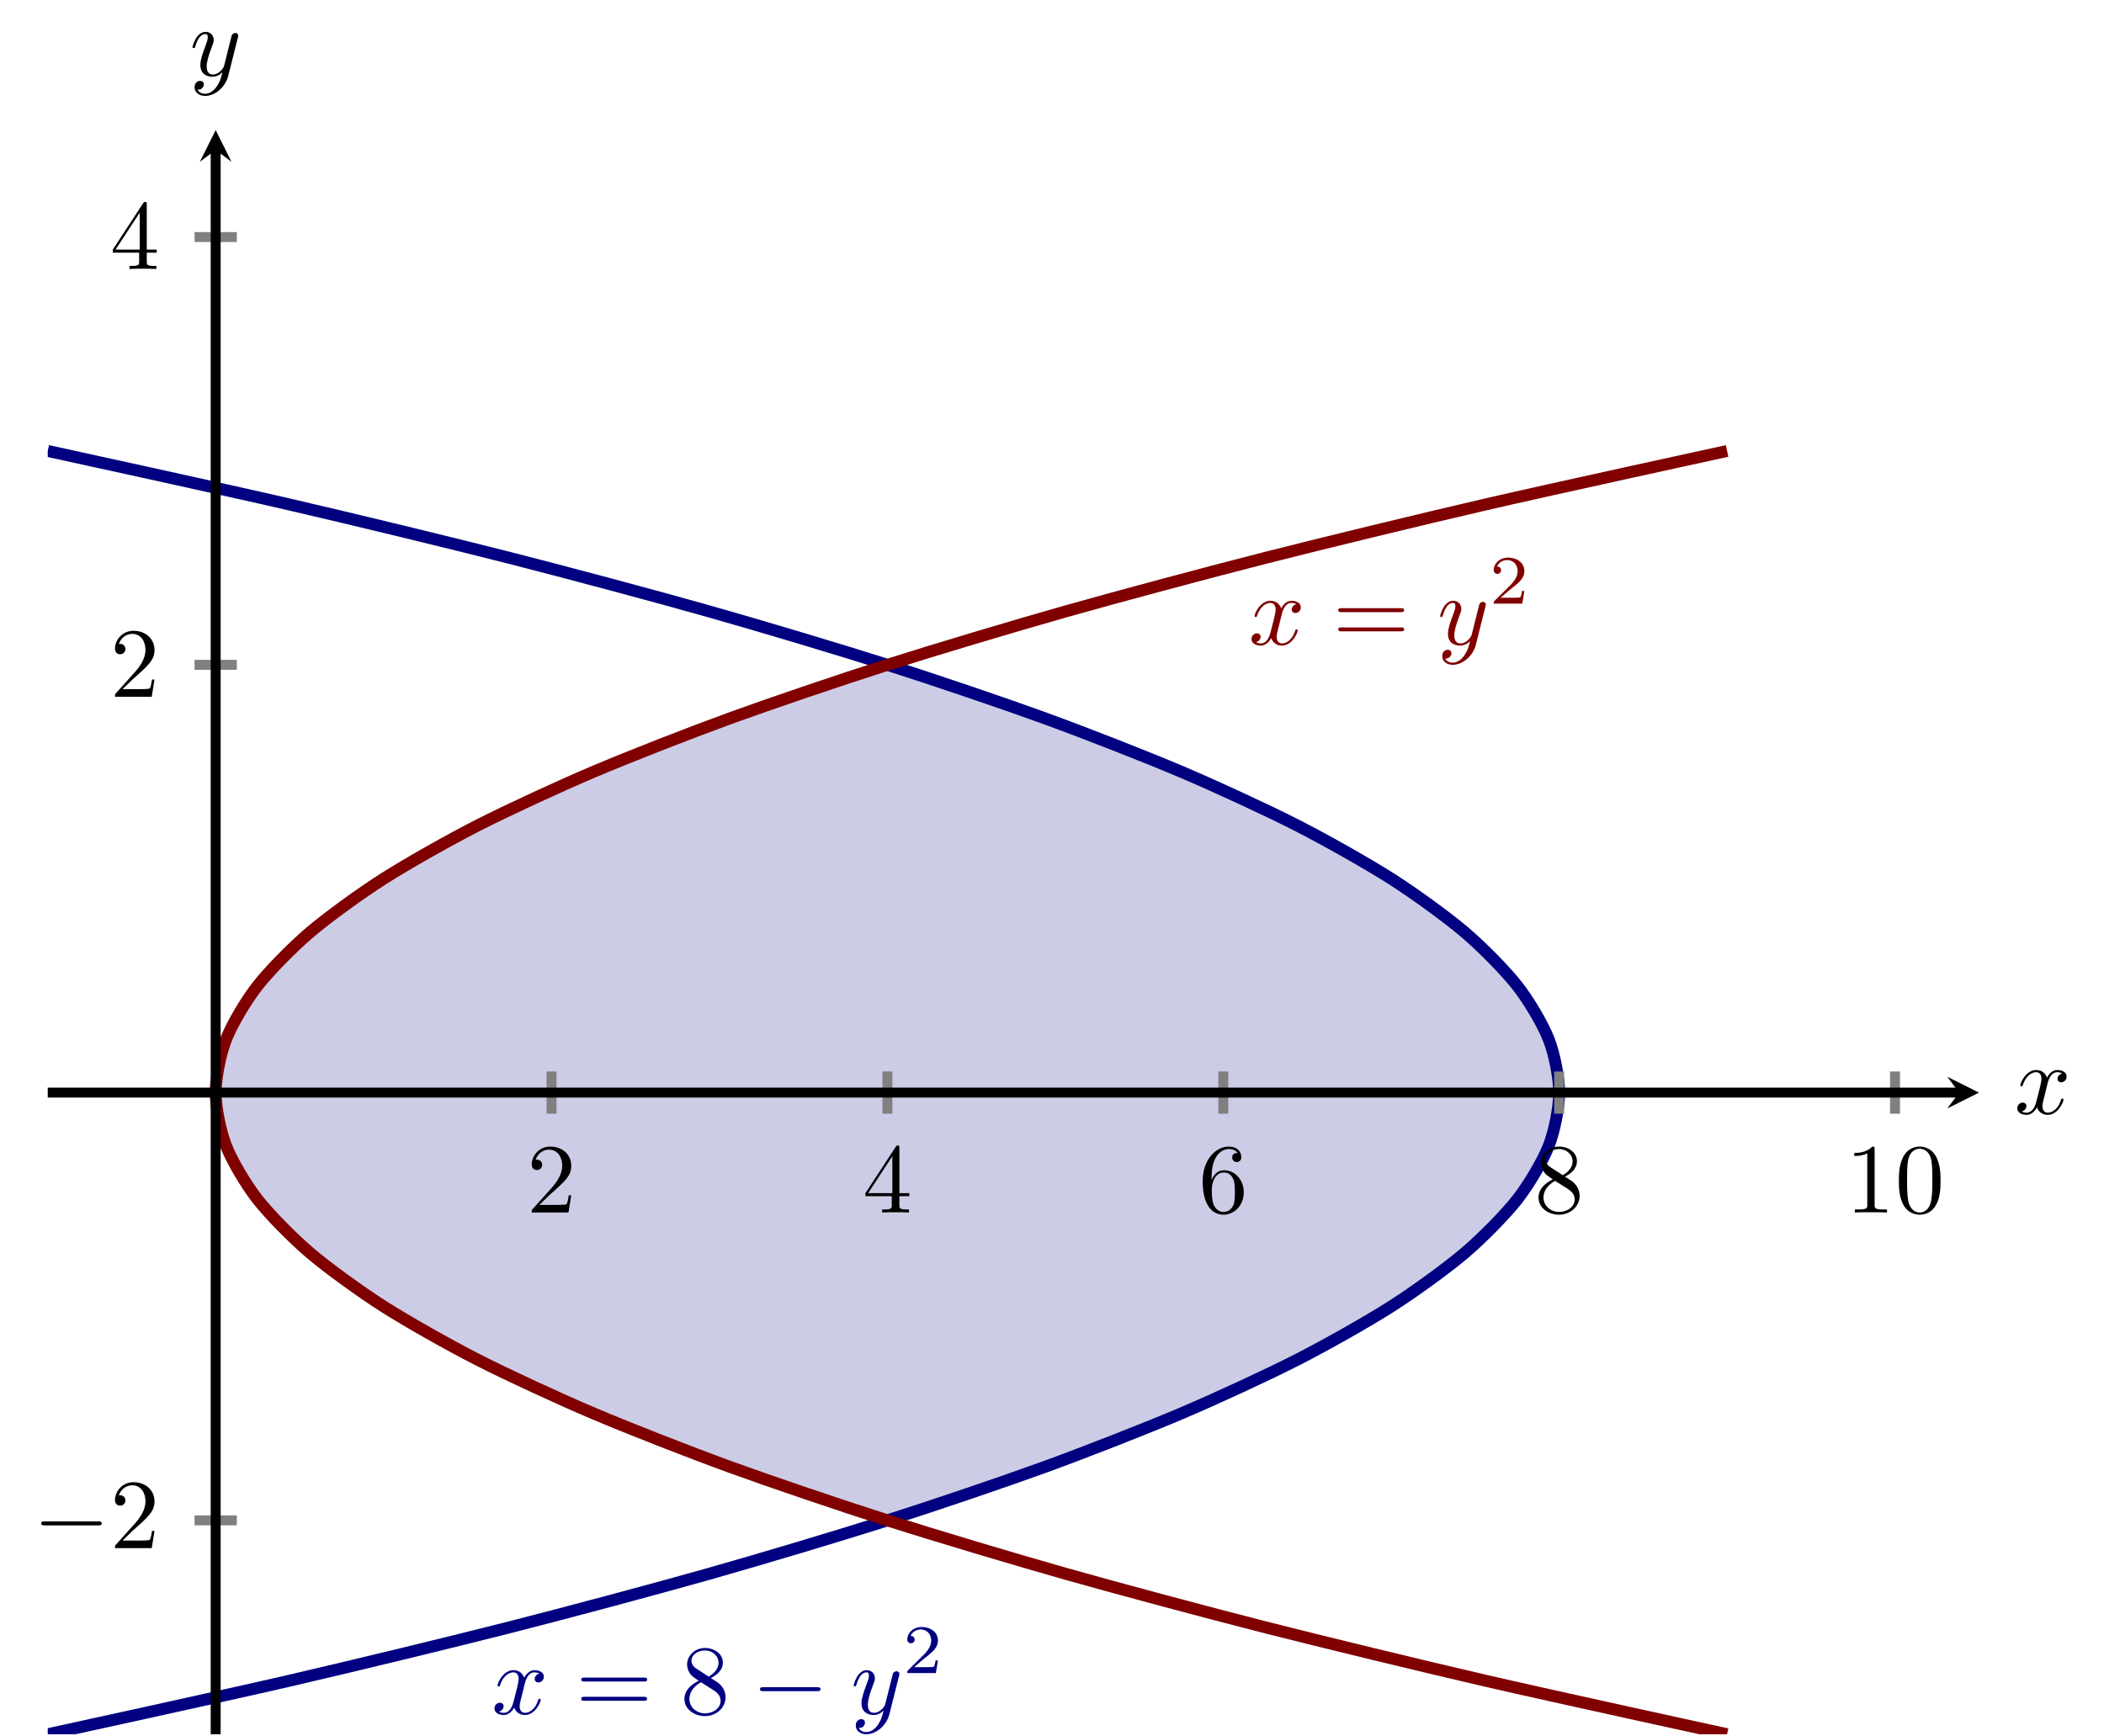 <?xml version="1.0" encoding="UTF-8" standalone="no"?>
<!DOCTYPE svg PUBLIC "-//W3C//DTD SVG 1.1//EN" "http://www.w3.org/Graphics/SVG/1.1/DTD/svg11.dtd">
<svg xmlns="http://www.w3.org/2000/svg" xmlns:xlink="http://www.w3.org/1999/xlink" version="1.1" width="211.652pt" height="174.678pt" viewBox="0 0 211.652 174.678">
<clipPath id="cp0">
<path transform="matrix(1,0,0,-1,4.803,174.479)" d="M 0 0 L 194.274 0 L 194.274 161.388 L 0 161.388 Z "/>
</clipPath>
<g clip-path="url(#cp0)">
<path transform="matrix(1,0,0,-1,4.803,174.479)" d="M 84.467 107.591 L 85.846 107.15 L 87.225 106.704 L 88.604 106.253 L 89.983 105.797 L 91.362 105.337 L 92.741 104.871 L 94.12 104.399 L 95.499 103.922 L 96.878 103.439 L 98.257 102.95 L 99.636 102.454 L 101.015 101.952 L 102.394 101.443 L 103.773 100.928 L 105.152 100.404 L 106.531 99.873 L 107.91 99.334 L 109.289 98.786 L 110.668 98.23 L 112.047 97.664 L 113.426 97.088 L 114.805 96.502 L 116.184 95.904 L 117.563 95.296 L 118.942 94.675 L 120.321 94.04 L 121.7 93.392 L 123.079 92.729 L 124.458 92.05 L 125.837 91.354 L 127.216 90.64 L 128.595 89.905 L 129.974 89.148 L 131.353 88.367 L 132.732 87.56 L 134.111 86.723 L 135.49 85.854 L 136.869 84.947 L 138.248 83.998 L 139.627 83 L 141.007 81.946 L 142.386 80.823 L 143.765 79.616 L 145.144 78.304 L 146.523 76.853 L 147.902 75.206 L 149.281 73.252 L 150.66 70.706 L 152.039 64.757 L 152.039 64.353 L 150.66 58.404 L 149.281 55.858 L 147.902 53.905 L 146.523 52.257 L 145.144 50.806 L 143.765 49.494 L 142.386 48.288 L 141.007 47.165 L 139.627 46.11 L 138.248 45.112 L 136.869 44.163 L 135.49 43.257 L 134.111 42.388 L 132.732 41.551 L 131.353 40.743 L 129.974 39.963 L 128.595 39.206 L 127.216 38.471 L 125.837 37.756 L 124.458 37.06 L 123.079 36.381 L 121.7 35.718 L 120.321 35.07 L 118.942 34.436 L 117.563 33.815 L 116.184 33.206 L 114.805 32.609 L 113.426 32.023 L 112.047 31.447 L 110.668 30.881 L 109.289 30.324 L 107.91 29.776 L 106.531 29.237 L 105.152 28.706 L 103.773 28.183 L 102.394 27.667 L 101.015 27.158 L 99.636 26.656 L 98.257 26.161 L 96.878 25.672 L 95.499 25.189 L 94.12 24.711 L 92.741 24.24 L 91.362 23.774 L 89.983 23.313 L 88.604 22.857 L 87.225 22.406 L 85.846 21.96 L 84.467 21.519 Z " fill="#cccce6"/>
</g>
<clipPath id="cp1">
<path transform="matrix(1,0,0,-1,4.803,174.479)" d="M 0 0 L 194.274 0 L 194.274 161.388 L 0 161.388 Z "/>
</clipPath>
<g clip-path="url(#cp1)">
<path transform="matrix(1,0,0,-1,4.803,174.479)" d="M 16.893 64.555 L 18.276 70.711 L 19.658 73.261 L 21.041 75.217 L 22.423 76.867 L 23.806 78.32 L 25.188 79.634 L 26.571 80.842 L 27.953 81.966 L 29.336 83.022 L 30.718 84.021 L 32.101 84.972 L 33.483 85.879 L 34.866 86.75 L 36.248 87.588 L 37.631 88.396 L 39.013 89.178 L 40.396 89.936 L 41.778 90.671 L 43.161 91.387 L 44.543 92.084 L 45.925 92.764 L 47.308 93.428 L 48.69 94.077 L 50.073 94.712 L 51.455 95.334 L 52.838 95.943 L 54.22 96.541 L 55.603 97.128 L 56.985 97.704 L 58.368 98.271 L 59.75 98.828 L 61.133 99.377 L 62.515 99.917 L 63.898 100.449 L 65.28 100.973 L 66.663 101.489 L 68.045 101.999 L 69.428 102.501 L 70.81 102.997 L 72.193 103.487 L 73.575 103.971 L 74.958 104.449 L 76.34 104.921 L 77.723 105.387 L 79.105 105.849 L 80.488 106.305 L 81.87 106.756 L 83.253 107.203 L 84.635 107.645 L 84.635 21.465 L 83.253 21.907 L 81.87 22.354 L 80.488 22.805 L 79.105 23.262 L 77.723 23.723 L 76.34 24.19 L 74.958 24.662 L 73.575 25.14 L 72.193 25.623 L 70.81 26.113 L 69.428 26.609 L 68.045 27.112 L 66.663 27.621 L 65.28 28.138 L 63.898 28.662 L 62.515 29.194 L 61.133 29.733 L 59.75 30.282 L 58.368 30.839 L 56.985 31.406 L 55.603 31.982 L 54.22 32.569 L 52.838 33.167 L 51.455 33.777 L 50.073 34.399 L 48.69 35.034 L 47.308 35.683 L 45.925 36.346 L 44.543 37.026 L 43.161 37.723 L 41.778 38.439 L 40.396 39.175 L 39.013 39.933 L 37.631 40.714 L 36.248 41.523 L 34.866 42.361 L 33.483 43.231 L 32.101 44.139 L 30.718 45.089 L 29.336 46.088 L 27.953 47.144 L 26.571 48.269 L 25.188 49.477 L 23.806 50.79 L 22.423 52.244 L 21.041 53.893 L 19.658 55.85 L 18.276 58.4 L 16.893 64.555 Z " fill="#cccce6"/>
</g>
<clipPath id="cp2">
<path transform="matrix(1,0,0,-1,4.803,174.479)" d="M 0 0 L 194.274 0 L 194.274 161.388 L 0 161.388 Z "/>
</clipPath>
<g clip-path="url(#cp2)">
<path transform="matrix(1,0,0,-1,4.803,174.479)" stroke-width="1.196" stroke-linecap="butt" stroke-miterlimit="10" stroke-linejoin="miter" fill="none" stroke="#000080" d="M 0 0 C 0 0 17.838 3.887 24.284 5.38 C 30.73 6.872 40.597 9.266 46.457 10.759 C 52.317 12.252 61.244 14.646 66.518 16.139 C 71.791 17.632 79.779 20.026 84.467 21.518 C 89.155 23.011 96.202 25.405 100.304 26.898 C 104.406 28.391 110.514 30.785 114.03 32.278 C 117.546 33.77 122.714 36.164 125.644 37.657 C 128.574 39.15 132.803 41.544 135.147 43.037 C 137.491 44.53 140.78 46.924 142.538 48.416 C 144.296 49.909 146.645 52.303 147.817 53.796 C 148.989 55.289 150.398 57.683 150.984 59.176 C 151.57 60.668 152.04 63.062 152.04 64.555 C 152.04 66.048 151.57 68.442 150.984 69.935 C 150.398 71.428 148.989 73.822 147.817 75.314 C 146.645 76.807 144.296 79.201 142.538 80.694 C 140.78 82.187 137.491 84.581 135.147 86.074 C 132.803 87.566 128.574 89.96 125.644 91.453 C 122.714 92.946 117.546 95.34 114.03 96.833 C 110.514 98.326 104.406 100.72 100.304 102.212 C 96.202 103.705 89.155 106.099 84.467 107.592 C 79.779 109.085 71.791 111.479 66.518 112.972 C 61.244 114.464 52.317 116.858 46.457 118.351 C 40.597 119.844 30.73 122.238 24.284 123.731 C 17.838 125.224 0 129.11 0 129.11 "/>
<path transform="matrix(1,0,0,-1,4.803,174.479)" stroke-width="1.196" stroke-linecap="butt" stroke-miterlimit="10" stroke-linejoin="miter" fill="none" stroke="#800000" d="M 168.934 0 C 168.934 0 151.095 3.887 144.649 5.38 C 138.204 6.872 128.337 9.266 122.477 10.759 C 116.617 12.252 107.69 14.646 102.416 16.139 C 97.142 17.632 89.155 20.026 84.467 21.518 C 79.779 23.011 72.731 25.405 68.629 26.898 C 64.527 28.391 58.419 30.785 54.903 32.278 C 51.388 33.77 46.219 36.164 43.289 37.657 C 40.359 39.15 36.131 41.544 33.787 43.037 C 31.443 44.53 28.154 46.924 26.396 48.416 C 24.638 49.909 22.289 52.303 21.117 53.796 C 19.945 55.289 18.535 57.683 17.949 59.176 C 17.363 60.668 16.893 63.062 16.893 64.555 C 16.893 66.048 17.363 68.442 17.949 69.935 C 18.535 71.428 19.945 73.822 21.117 75.314 C 22.289 76.807 24.638 79.201 26.396 80.694 C 28.154 82.187 31.443 84.581 33.787 86.074 C 36.131 87.566 40.359 89.96 43.289 91.453 C 46.219 92.946 51.388 95.34 54.903 96.833 C 58.419 98.326 64.527 100.72 68.629 102.212 C 72.731 103.705 79.779 106.099 84.467 107.592 C 89.155 109.085 97.142 111.479 102.416 112.972 C 107.69 114.464 116.617 116.858 122.477 118.351 C 128.337 119.844 138.204 122.238 144.649 123.731 C 151.095 125.224 168.934 129.11 168.934 129.11 "/>
<symbol id="font_3_1">
<path d="M .305 .313 C .311 .339 .334 .431 .404 .431 C .409 .431 .433 .431 .454 .418 C .426 .413 .406 .388 .406 .364 C .406 .348 .417 .329 .444 .329 C .466 .329 .498 .347 .498 .387 C .498 .439 .439 .453 .405 .453 C .347 .453 .312 .4 .3 .377 C .275 .443 .221 .453 .192 .453 C .088 .453 .031 .324 .031 .299 C .031 .289 .041 .289 .043 .289 C .051 .289 .054 .291 .056 .3 C .09 .406 .156 .431 .19 .431 C .209 .431 .244 .422 .244 .364 C .244 .333 .227 .266 .19 .126 C .174 .064 .139 .022 .095 .022 C .089 .022 .066 .022 .045 .035 C .07 .04 .092 .061 .092 .089 C .092 .116 .07 .124 .055 .124 C .025 .124 0 .098 0 .066 C 0 .02 .05 0 .094 0 C .16 0 .196 .07 .199 .076 C .211 .039 .247 0 .307 0 C .41 0 .467 .129 .467 .154 C .467 .164 .458 .164 .455 .164 C .446 .164 .444 .16 .442 .153 C .409 .046 .341 .022 .309 .022 C .27 .022 .254 .054 .254 .088 C .254 .11 .26 .132 .271 .176 L .305 .313 Z "/>
</symbol>
<use xlink:href="#font_3_1" transform="matrix(9.963,0,0,-9.963,49.742,172.545)" fill="#000080"/>
<symbol id="font_4_7">
<path d="M .631 .194 C .646 .194 .665 .194 .665 .214 C .665 .234 .646 .234 .632 .234 L .033 .234 C .019 .234 0 .234 0 .214 C 0 .194 .019 .194 .034 .194 L .631 .194 M .632 0 C .646 0 .665 0 .665 .02 C .665 .04 .646 .04 .631 .04 L .034 .04 C .019 .04 0 .04 0 .02 C 0 0 .019 0 .033 0 L .632 0 Z "/>
</symbol>
<symbol id="font_4_6">
<path d="M .121 .479 C .075 .509 .071 .543 .071 .56 C .071 .621 .136 .663 .207 .663 C .28 .663 .344 .611 .344 .539 C .344 .482 .305 .434 .245 .399 L .121 .479 M .267 .384 C .339 .421 .388 .473 .388 .539 C .388 .631 .299 .688 .208 .688 C .108 .688 .027 .614 .027 .521 C .027 .503 .029 .458 .071 .411 C .082 .399 .119 .374 .144 .357 C .086 .328 0 .272 0 .173 C 0 .067 .102 0 .207 0 C .32 0 .415 .083 .415 .19 C .415 .226 .404 .271 .366 .313 C .347 .334 .331 .344 .267 .384 M .167 .342 L .29 .264 C .318 .245 .365 .215 .365 .154 C .365 .08 .29 .028 .208 .028 C .122 .028 .05 .09 .05 .173 C .05 .231 .082 .295 .167 .342 Z "/>
</symbol>
<use xlink:href="#font_4_7" transform="matrix(9.963,0,0,-9.963,58.472,171.11)" fill="#000080"/>
<use xlink:href="#font_4_6" transform="matrix(9.963,0,0,-9.963,68.853,172.654)" fill="#000080"/>
<symbol id="font_5_1">
<path d="M .576 0 C .593 0 .611 0 .611 .02 C .611 .04 .593 .04 .576 .04 L .035 .04 C .018 .04 0 .04 0 .02 C 0 0 .018 0 .035 0 L .576 0 Z "/>
</symbol>
<use xlink:href="#font_5_1" transform="matrix(9.963,0,0,-9.963,76.452,170.144)" fill="#000080"/>
<symbol id="font_3_2">
<path d="M .457 .586 C .461 .6 .461 .602 .461 .609 C .461 .627 .447 .636 .432 .636 C .422 .636 .406 .63 .397 .615 C .395 .61 .387 .579 .383 .561 C .376 .535 .369 .508 .363 .481 L .318 .301 C .314 .286 .271 .216 .205 .216 C .154 .216 .143 .26 .143 .297 C .143 .343 .16 .405 .194 .493 C .21 .534 .214 .545 .214 .565 C .214 .61 .182 .647 .132 .647 C .037 .647 0 .502 0 .493 C 0 .483 .01 .483 .012 .483 C .022 .483 .023 .485 .028 .501 C .055 .595 .095 .625 .129 .625 C .137 .625 .154 .625 .154 .593 C .154 .568 .144 .542 .137 .523 C .097 .417 .079 .36 .079 .313 C .079 .224 .142 .194 .201 .194 C .24 .194 .274 .211 .302 .239 C .289 .187 .277 .138 .237 .085 C .211 .051 .173 .022 .127 .022 C .113 .022 .068 .025 .051 .064 C .067 .064 .08 .064 .094 .076 C .104 .085 .114 .098 .114 .117 C .114 .148 .087 .152 .077 .152 C .054 .152 .021 .136 .021 .087 C .021 .037 .065 0 .127 0 C .23 0 .333 .091 .361 .204 L .457 .586 Z "/>
</symbol>
<use xlink:href="#font_3_2" transform="matrix(9.963,0,0,-9.963,85.877,174.477)" fill="#000080"/>
<symbol id="font_6_1">
<path d="M .442 .182 L .408 .182 C .405 .16 .395 .101 .382 .091 C .374 .085 .297 .085 .283 .085 L .099 .085 C .204 .178 .239 .206 .299 .253 C .373 .312 .442 .374 .442 .469 C .442 .59 .336 .664 .208 .664 C .084 .664 0 .577 0 .485 C 0 .434 .043 .429 .053 .429 C .077 .429 .106 .446 .106 .482 C .106 .5 .099 .535 .047 .535 C .078 .606 .146 .628 .193 .628 C .293 .628 .345 .55 .345 .469 C .345 .382 .283 .313 .251 .277 L .01 .039 C 0 .03 0 .028 0 0 L .412 0 L .442 .182 Z "/>
</symbol>
<use xlink:href="#font_6_1" transform="matrix(6.974,0,0,-6.974,91.269,168.321)" fill="#000080"/>
<use xlink:href="#font_3_1" transform="matrix(9.963,0,0,-9.963,125.893,64.954)" fill="#800000"/>
<use xlink:href="#font_4_7" transform="matrix(9.963,0,0,-9.963,134.623,63.519)" fill="#800000"/>
<use xlink:href="#font_3_2" transform="matrix(9.963,0,0,-9.963,144.87,66.886)" fill="#800000"/>
<use xlink:href="#font_6_1" transform="matrix(6.974,0,0,-6.974,150.262,60.73)" fill="#800000"/>
</g>
<symbol id="font_4_3">
<path d="M .077 .077 L .183 .18 C .339 .318 .399 .372 .399 .472 C .399 .586 .309 .666 .187 .666 C .074 .666 0 .574 0 .485 C 0 .429 .05 .429 .053 .429 C .07 .429 .105 .441 .105 .482 C .105 .508 .087 .534 .052 .534 C .044 .534 .042 .534 .039 .533 C .062 .598 .116 .635 .174 .635 C .265 .635 .308 .554 .308 .472 C .308 .392 .258 .313 .203 .251 L .011 .037 C 0 .026 0 .024 0 0 L .371 0 L .399 .174 L .374 .174 C .369 .144 .362 .1 .352 .085 C .345 .077 .279 .077 .257 .077 L .077 .077 Z "/>
</symbol>
<use xlink:href="#font_4_3" transform="matrix(9.963,0,0,-9.963,53.49,121.99)"/>
<symbol id="font_4_4">
<path d="M .266 .165 L .266 .078 C .266 .042 .264 .031 .19 .031 L .169 .031 L .169 0 C .21 .003 .262 .003 .304 .003 C .346 .003 .399 .003 .44 0 L .44 .031 L .419 .031 C .345 .031 .343 .042 .343 .078 L .343 .165 L .443 .165 L .443 .196 L .343 .196 L .343 .651 C .343 .671 .343 .677 .327 .677 C .318 .677 .315 .677 .307 .665 L 0 .196 L 0 .165 L .266 .165 M .272 .196 L .028 .196 L .272 .569 L .272 .196 Z "/>
</symbol>
<use xlink:href="#font_4_4" transform="matrix(9.963,0,0,-9.963,87.057,121.99)"/>
<symbol id="font_4_5">
<path d="M .09 .35 L .09 .374 C .09 .627 .214 .663 .265 .663 C .289 .663 .331 .657 .353 .623 C .338 .623 .298 .623 .298 .578 C .298 .547 .322 .532 .344 .532 C .36 .532 .39 .541 .39 .58 C .39 .64 .346 .688 .263 .688 C .135 .688 0 .559 0 .338 C 0 .071 .116 0 .209 0 C .32 0 .415 .094 .415 .226 C .415 .353 .326 .449 .215 .449 C .147 .449 .11 .398 .09 .35 M .209 .028 C .146 .028 .116 .088 .11 .103 C .092 .15 .092 .23 .092 .248 C .092 .326 .124 .426 .214 .426 C .23 .426 .276 .426 .307 .364 C .325 .327 .325 .276 .325 .227 C .325 .179 .325 .129 .308 .093 C .278 .033 .232 .028 .209 .028 Z "/>
</symbol>
<use xlink:href="#font_4_5" transform="matrix(9.963,0,0,-9.963,120.983,122.209)"/>
<use xlink:href="#font_4_6" transform="matrix(9.963,0,0,-9.963,154.769,122.209)"/>
<symbol id="font_4_2">
<path d="M .205 .64 C .205 .664 .205 .666 .182 .666 C .12 .602 .032 .602 0 .602 L 0 .571 C .02 .571 .079 .571 .131 .597 L .131 .079 C .131 .043 .128 .031 .038 .031 L .006 .031 L .006 0 C .041 .003 .128 .003 .168 .003 C .208 .003 .295 .003 .33 0 L .33 .031 L .298 .031 C .208 .031 .205 .042 .205 .079 L .205 .64 Z "/>
</symbol>
<symbol id="font_4_1">
<path d="M .421 .342 C .421 .422 .416 .502 .381 .576 C .335 .672 .253 .688 .211 .688 C .151 .688 .078 .662 .037 .569 C .005 .5 0 .422 0 .342 C 0 .267 .004 .177 .045 .101 C .088 .02 .161 0 .21 0 C .264 0 .34 .021 .384 .116 C .416 .185 .421 .263 .421 .342 M .21 .022 C .171 .022 .112 .047 .094 .143 C .083 .203 .083 .295 .083 .354 C .083 .418 .083 .484 .091 .538 C .11 .657 .185 .666 .21 .666 C .243 .666 .309 .648 .328 .549 C .338 .493 .338 .417 .338 .354 C .338 .279 .338 .211 .327 .147 C .312 .052 .255 .022 .21 .022 Z "/>
</symbol>
<use xlink:href="#font_4_2" transform="matrix(9.963,0,0,-9.963,186.534,121.99)"/>
<use xlink:href="#font_4_1" transform="matrix(9.963,0,0,-9.963,191.017,122.209)"/>
<use xlink:href="#font_5_1" transform="matrix(9.963,0,0,-9.963,4.148,153.465)"/>
<use xlink:href="#font_4_3" transform="matrix(9.963,0,0,-9.963,11.567,155.756)"/>
<use xlink:href="#font_4_3" transform="matrix(9.963,0,0,-9.963,11.567,70.098)"/>
<use xlink:href="#font_4_4" transform="matrix(9.963,0,0,-9.963,11.348,27.062)"/>
<use xlink:href="#font_3_1" transform="matrix(9.963,0,0,-9.963,202.927,112.165)"/>
<use xlink:href="#font_3_2" transform="matrix(9.963,0,0,-9.963,19.367,9.652)"/>
<path transform="matrix(1,0,0,-1,4.803,174.479)" stroke-width="1" stroke-linecap="butt" stroke-miterlimit="10" stroke-linejoin="miter" fill="none" stroke="#808080" d="M 50.68 62.429 L 50.68 66.681 M 84.467 62.429 L 84.467 66.681 M 118.253 62.429 L 118.253 66.681 M 152.04 62.429 L 152.04 66.681 M 185.827 62.429 L 185.827 66.681 "/>
<path transform="matrix(1,0,0,-1,4.803,174.479)" stroke-width="1" stroke-linecap="butt" stroke-miterlimit="10" stroke-linejoin="miter" fill="none" stroke="#808080" d="M 14.767 21.518 L 19.02 21.518 M 14.767 107.592 L 19.02 107.592 M 14.767 150.629 L 19.02 150.629 "/>
<path transform="matrix(1,0,0,-1,4.803,174.479)" stroke-width="1" stroke-linecap="butt" stroke-miterlimit="10" stroke-linejoin="miter" fill="none" stroke="#000000" d="M 0 64.555 L 192.281 64.555 "/>
<path transform="matrix(1,0,0,-1,197.084,109.924)" d="M 1.993 0 L -1.196 1.594 L 0 0 L -1.196 -1.594 "/>
<path transform="matrix(1,0,0,-1,4.803,174.479)" stroke-width="1" stroke-linecap="butt" stroke-miterlimit="10" stroke-linejoin="miter" fill="none" stroke="#000000" d="M 16.893 0 L 16.893 159.395 "/>
<path transform="matrix(0,-1,-1,-0,21.696,15.084)" d="M 1.993 0 L -1.196 1.594 L 0 0 L -1.196 -1.594 "/>
</svg>

